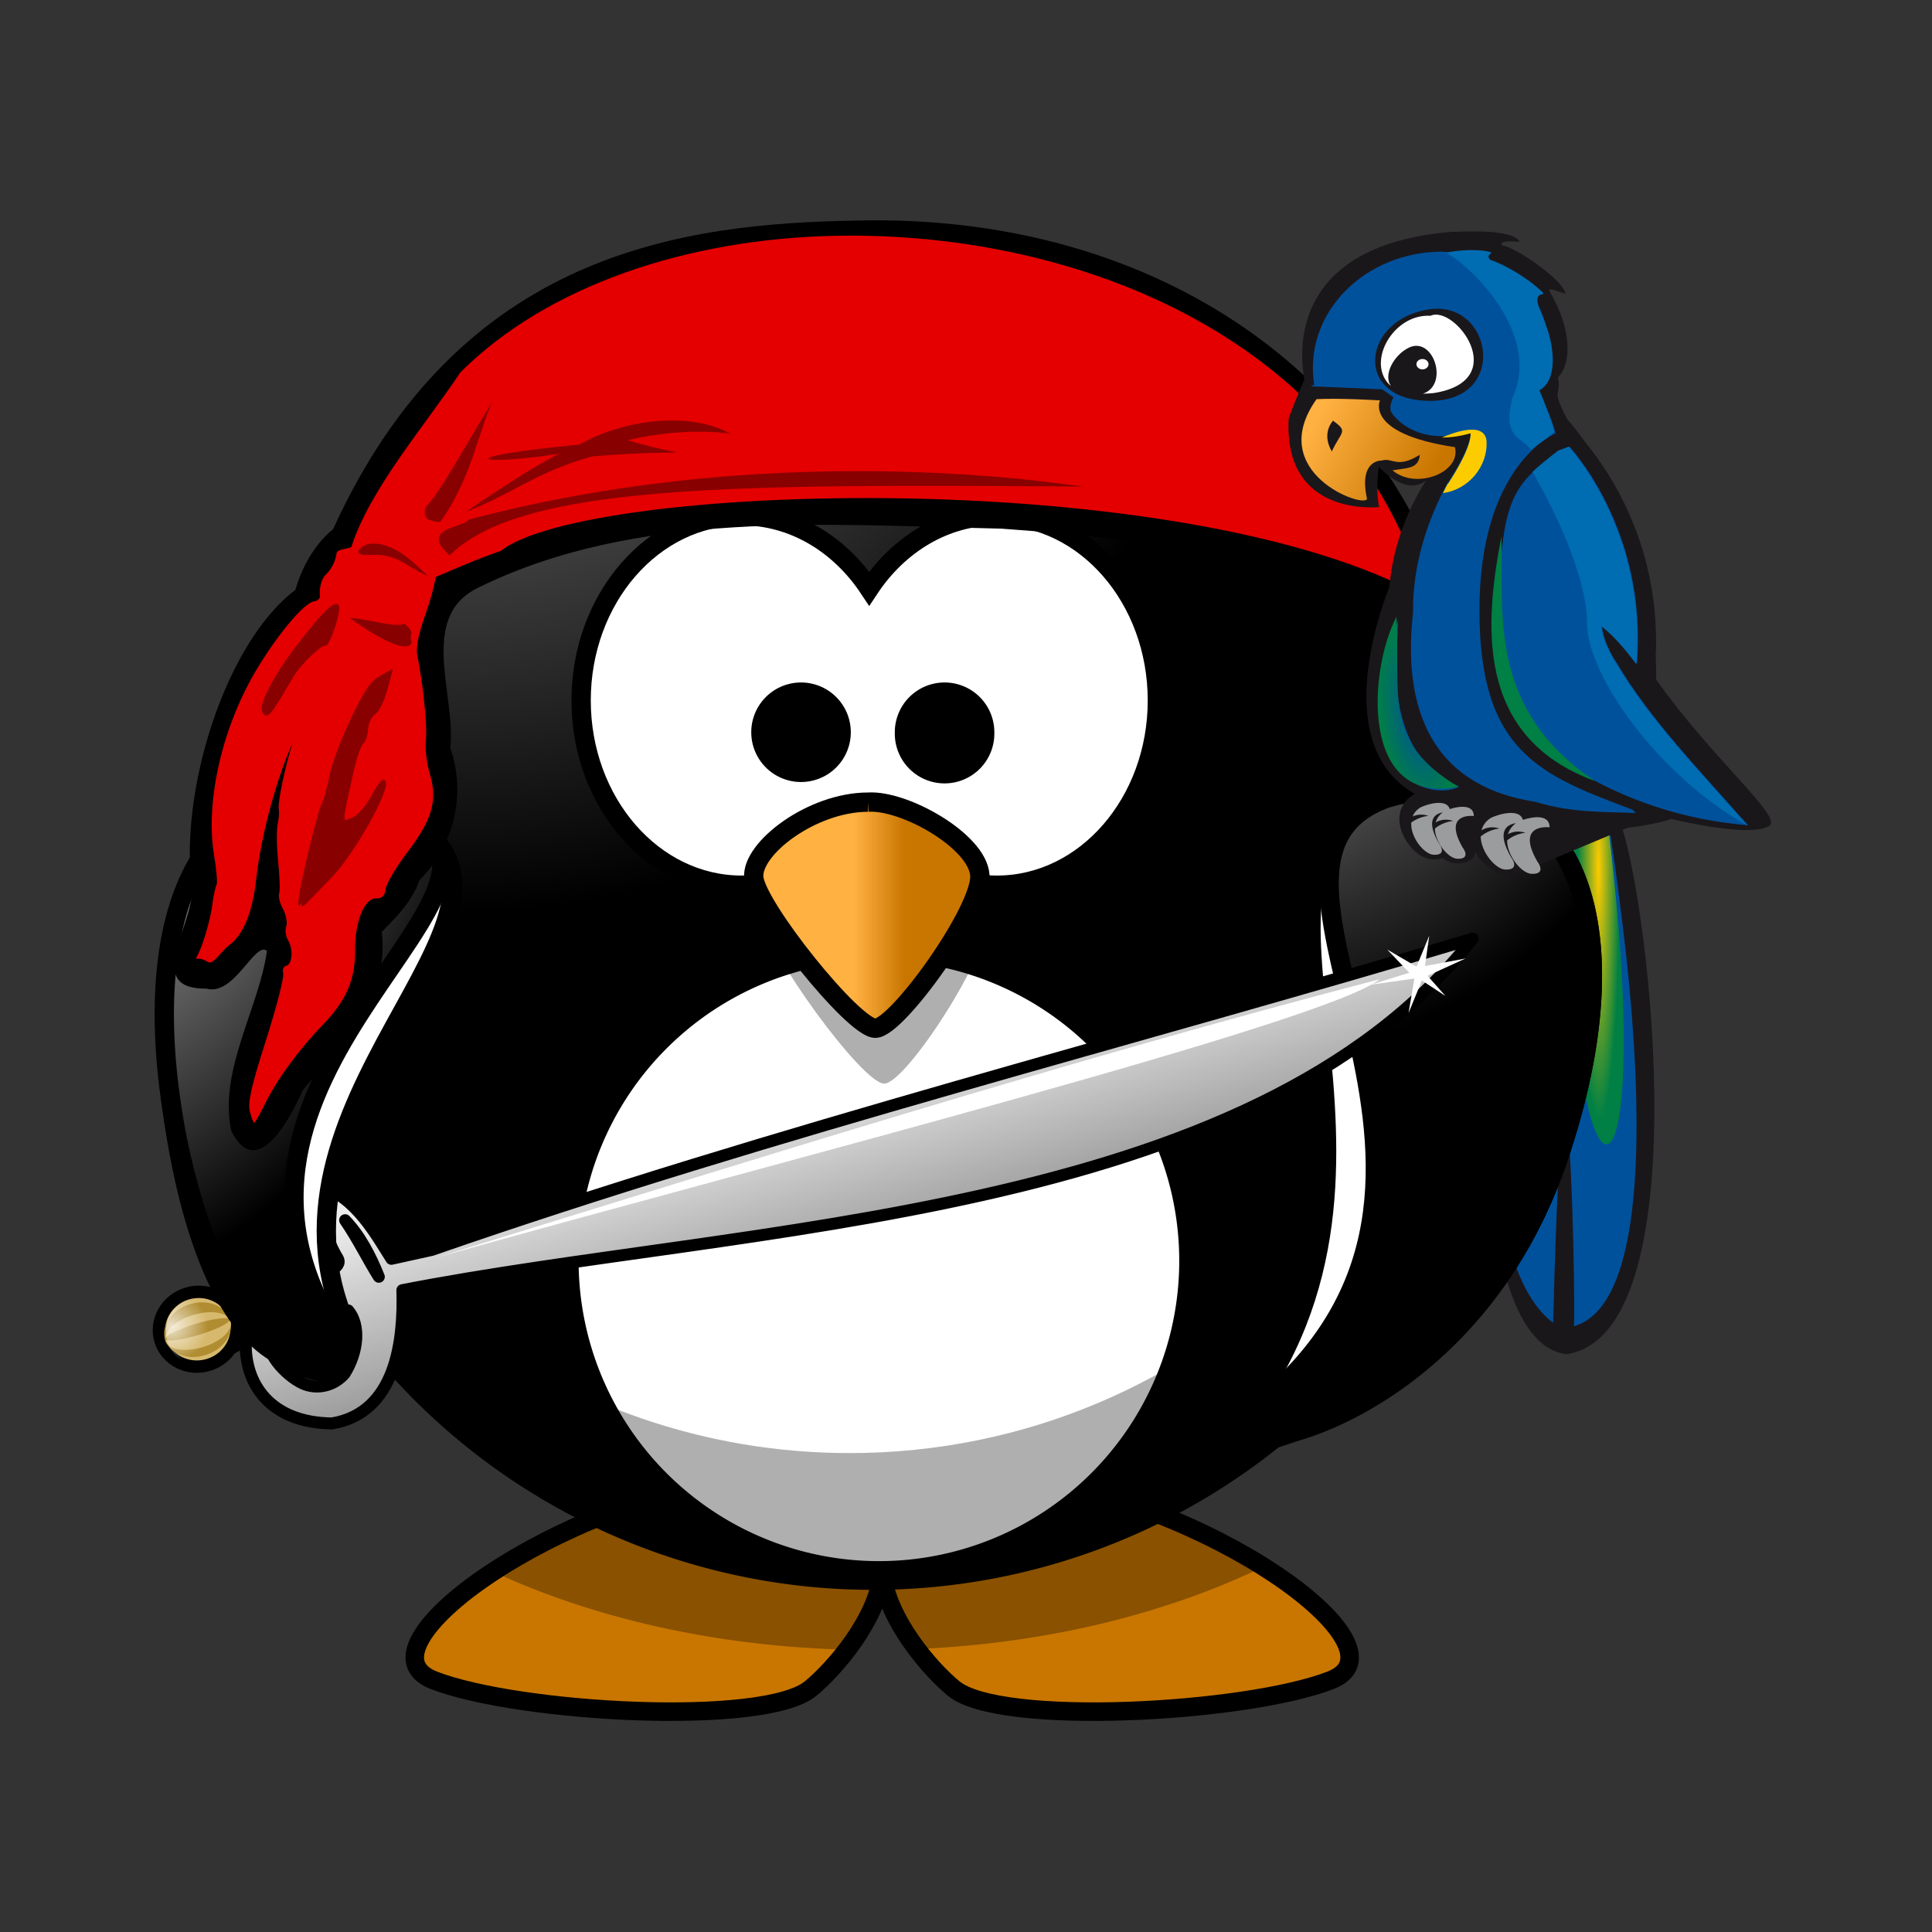<svg:svg xmlns:dc="http://purl.org/dc/elements/1.1/" xmlns:ns1="http://sodipodi.sourceforge.net/DTD/sodipodi-0.dtd" xmlns:ns2="http://www.inkscape.org/namespaces/inkscape" xmlns:ns3="http://www.w3.org/1999/xlink" xmlns:ns5="http://creativecommons.org/ns#" xmlns:rdf="http://www.w3.org/1999/02/22-rdf-syntax-ns#" xmlns:svg="http://www.w3.org/2000/svg" height="163.014" id="svg8986" version="1.1" viewBox="-12.998 -18.593 163.014 163.014" width="163.014" ns1:docname="pirate_penguin.svg" ns2:version="0.48.3.1 r9886">
  <svg:rect x="-12.998" y="-18.593" width="163.014" height="163.014" fill="#333333" stroke="none"/>
  <svg:defs id="defs8988">
    <svg:radialGradient cx="352.01" cy="290.74" gradientTransform="matrix(.928 -.002 .029 11.042 5.856 -2862.5)" gradientUnits="userSpaceOnUse" id="radialGradient14272-7" r="1.92" ns2:collect="always">
      <svg:stop id="stop13428-8" offset="0" style="stop-color:#fdcc00" />
      <svg:stop id="stop13430-56" offset="1" style="stop-color:#008044" />
    </svg:radialGradient>
    <svg:radialGradient cx="349.07" cy="290.81" gradientTransform="matrix(.994 .109 -.896 8.145 250.92 -2059.2)" gradientUnits="userSpaceOnUse" id="radialGradient14274-9" r="1.92" ns2:collect="always">
      <svg:stop id="stop13428-6-2" offset="0" style="stop-color:#fdcc00" />
      <svg:stop id="stop13430-5-2" offset="1" style="stop-color:#008044" />
    </svg:radialGradient>
    <svg:radialGradient cx="414.68" cy="-8.88" gradientTransform="matrix(-0 .28 -.609 0 101.73 -39.26)" gradientUnits="userSpaceOnUse" id="radialGradient14276-6" r="123.55" ns2:collect="always">
      <svg:stop id="stop3205-9-09" offset="0" style="stop-color:#ffb142" />
      <svg:stop id="stop4092-0-50" offset=".887" style="stop-color:#ffb141" />
      <svg:stop id="stop3207-9-35" offset="1" style="stop-color:#c87600" />
    </svg:radialGradient>
    <svg:radialGradient cx="610.46" cy="483.45" gradientTransform="matrix(0 -.482 .432 -0 -151.97 551.35)" gradientUnits="userSpaceOnUse" id="radialGradient14278-7" r="167.56" ns2:collect="always">
      <svg:stop id="stop3175-8-9-6" offset="0" style="stop-color:#a5a5a5" />
      <svg:stop id="stop3177-5-98-11" offset="1" style="stop-color:#000000" />
    </svg:radialGradient>
    <svg:linearGradient gradientTransform="matrix(.326 0 0 .326 -22.132 165.49)" gradientUnits="userSpaceOnUse" id="linearGradient14280-0" x1="346.24" x2="359.47" y1="537.41" y2="537.41" ns2:collect="always">
      <svg:stop id="stop4100-0-96" offset="0" style="stop-color:#ffb142" />
      <svg:stop id="stop4104-3-49" offset="1" style="stop-color:#c87600" />
    </svg:linearGradient>
    <svg:radialGradient cx="371.45" cy="647.69" gradientTransform="matrix(0 -.744 -.66 0 552.03 582.13)" gradientUnits="userSpaceOnUse" id="radialGradient14282-3" r="59.255" ns2:collect="always" ns3:href="#linearGradient3173-6-5-12" />
    <svg:linearGradient id="linearGradient3173-6-5-12">
      <svg:stop id="stop3175-28-7-1" offset="0" style="stop-color:#a5a5a5" />
      <svg:stop id="stop3177-7-3-51" offset="1" style="stop-color:#000000" />
    </svg:linearGradient>
    <svg:linearGradient gradientTransform="matrix(.629 0 0 .812 149.81 82.72)" gradientUnits="userSpaceOnUse" id="linearGradient14284-7" x1="521.34" x2="521.52" y1="441.65" y2="416.29" ns2:collect="always">
      <svg:stop id="stop14015-3" offset="0" style="stop-color:#909090" />
      <svg:stop id="stop14017-3" offset="1" style="stop-color:#ededed" />
    </svg:linearGradient>
    <svg:radialGradient cx="-406.03" cy="34.019" gradientTransform="matrix(1 0 0 1.048 0 -3.23)" gradientUnits="userSpaceOnUse" id="radialGradient14286-2" r="39.158" ns2:collect="always">
      <svg:stop id="stop14100-6" offset="0" style="stop-color:#ffffff;stop-opacity:.744" />
      <svg:stop id="stop14102-2" offset="1" style="stop-color:#ffffff;stop-opacity:0" />
    </svg:radialGradient>
    <svg:radialGradient cx="313.14" cy="589.24" gradientTransform="matrix(-.484 -.109 .166 -.737 83.844 797.5)" gradientUnits="userSpaceOnUse" id="radialGradient14288-8" r="59.255" ns2:collect="always" ns3:href="#linearGradient3173-6-5-12" />
    <svg:linearGradient gradientUnits="userSpaceOnUse" id="linearGradient14290-3" x1="341.11" x2="332.66" y1="247.81" y2="243.79" ns2:collect="always">
      <svg:stop id="stop13361-5" offset="0" style="stop-color:#c87600" />
      <svg:stop id="stop13363-9" offset="1" style="stop-color:#ffb142" />
    </svg:linearGradient>
    <svg:radialGradient cx="340.93" cy="269.25" gradientTransform="matrix(.941 -.161 .403 2.352 -103.75 -244.04)" gradientUnits="userSpaceOnUse" id="radialGradient14292-8" r="3.3" ns2:collect="always">
      <svg:stop id="stop13418-6" offset="0" style="stop-color:#00519c" />
      <svg:stop id="stop13420-1" offset="1" style="stop-color:#008044" />
    </svg:radialGradient>
  </svg:defs>
  <ns1:namedview bordercolor="#666666" borderopacity="1.0" fit-margin-bottom="0" fit-margin-left="0" fit-margin-right="0" fit-margin-top="0" id="base" pagecolor="#ffffff" showgrid="false" ns2:current-layer="layer1" ns2:cx="99.396886" ns2:cy="88.869126" ns2:document-units="px" ns2:pageopacity="0.0" ns2:pageshadow="2" ns2:window-height="962" ns2:window-maximized="1" ns2:window-width="1280" ns2:window-x="0" ns2:window-y="0" ns2:zoom="11.2" />
  <svg:g id="layer1" transform="translate(-191.21 -318.67)" ns2:groupmode="layer" ns2:label="Ebene 1">
    <svg:g id="g14212" transform="translate(-26.794 26.943)">
      <svg:g id="g13643" transform="translate(-1.071 -.714)">
        <svg:path d="m333.16 347.37c-2.633 14.722-2.829 39.794 5.095 40.743 11.135-1.673 7.085-37.361 4.607-44.672-1.461 0.664-6.241 3.266-9.702 3.929z" id="path12313" style="fill:#1a171b" ns1:nodetypes="cccc" ns2:connector-curvature="0" />
        <svg:path d="m334.31 348.78 0.007-0.665c0.594 0.114 2.753 0.522 2.559-0.564 0 0-1.789-3.943 1.201-3.624 0.002-0.006 0.005-0.013 0.006-0.02 0.529 0.13 1.654 0.297 3.861 0.258 0.228 1.491 0.556 3.823 0.777 5.643 1.481 11.044 3.547 33.831-3.835 35.939 0.093-3.505-0.234-17.11-0.779-18.638-0.569 2.555-0.896 14.811-0.98 18.345-2.203-1.584-7.769-8.424-2.86-35.868l0.043-0.804z" id="path12323" style="fill:#00519c" ns2:connector-curvature="0" />
        <svg:path d="m341.83 344.07c4.313 36.256-3.962 33.967-3.319-0.069 1.436-0.189 1.803 0.045 3.319 0.069z" id="path13313" style="fill:url(#radialGradient14272-7)" ns1:nodetypes="ccc" ns2:connector-curvature="0" />
        <svg:path d="m336.72 344.04c-1.107 2.29-0.199 1.796 0.088 3.766-0.046 0.25-0.234 0.582-1.67 0.416-3.415 37.095 3.795 21.243 3.814-4.342-1.147-0.145-1.37-0.275-2.232 0.159z" id="path13313-9" style="color:#000000;fill:url(#radialGradient14274-9)" ns1:nodetypes="cccccc" ns2:connector-curvature="0" />
      </svg:g>
      <svg:g id="g14196">
        <svg:g id="g45484-1-0" transform="translate(186.33 12.316)">
          <svg:path d="m81.781 385.54c-15.668 1.613-33.638 14.291-26.495 17.056 7.143 2.765 27.873 3.918 31.79 0.692 2.013-1.658 5.614-5.809 6.038-9.704 0.425 3.895 4.016 8.047 6.028 9.704 3.917 3.226 24.658 2.072 31.8-0.692 7.143-2.765-10.827-15.443-26.495-17.056-8.068 0.778-10.97 3.488-11.333 6.598-0.364-3.11-3.265-5.821-11.333-6.598z" id="path3806-0-1-16" style="fill-rule:evenodd;color:#000000;stroke:#000000;stroke-width:1.564;fill:url(#radialGradient14276-6)" ns2:connector-curvature="0" />
          <svg:path d="m81.784 385.55c-7.69 0.792-15.927 4.249-21.485 7.891 8.417 3.893 18.709 6.292 29.865 6.568 1.43-1.881 2.71-4.187 2.953-6.415 0.241 2.207 1.491 4.493 2.902 6.364 10.973-0.465 21.052-2.98 29.254-6.944-5.538-3.484-13.432-6.703-20.823-7.464-8.068 0.778-10.97 3.488-11.333 6.598-0.364-3.11-3.265-5.821-11.333-6.598z" id="path3194-5-0-00" style="fill-rule:evenodd;fill:#000000;fill-opacity:.314" ns2:connector-curvature="0" />
        </svg:g>
        <svg:g id="g14184">
          <svg:g id="g45507-1-02" transform="translate(186.33 12.316)">
            <svg:path d="m146.28 340.23a53.948 53.948 0 0 1 -107.9 0 53.948 53.948 0 1 1 107.9 0z" id="path2385-16-4-88" style="color:#000000;stroke:#000000;stroke-linecap:round;stroke-width:1.564;fill:url(#radialGradient14278-7)" ns2:connector-curvature="0" />
            <svg:path d="m118.99 367.2a26.153 26.153 0 1 1 -52.307 0 26.153 26.153 0 1 1 52.307 0z" id="path3167-8-2-80" style="stroke:#000000;stroke-linecap:round;stroke-width:1.629;fill:#ffffff" ns2:connector-curvature="0" />
            <svg:path d="m144.15 325.23c0.11 1.403 0.173 2.816 0.173 4.246 0 29.779-24.178 53.947-53.957 53.947-24.575 0-45.316-16.459-51.819-38.948 2.17 27.795 25.426 49.701 53.774 49.701 29.779 0 53.957-24.168 53.957-53.947 0-5.204-0.751-10.237-2.128-14.999z" id="path2411-0-7-7" style="fill:#000000;fill-opacity:.314" ns2:connector-curvature="0" />
          </svg:g>
          <svg:g id="g45496-5-6" transform="translate(186.33 12.316)">
            <svg:path d="m81.252 304.33c-7.473 0-13.543 6.984-13.543 15.589 0 8.605 6.07 15.589 13.543 15.589 4.392 0 8.289-2.415 10.763-6.15 2.474 3.738 6.38 6.15 10.773 6.15 7.473 0 13.543-6.984 13.543-15.589 0-8.605-6.07-15.589-13.543-15.589-4.393 0-8.299 2.413-10.773 6.15-2.474-3.735-6.372-6.15-10.763-6.15z" id="path2387-0-6-12" style="stroke:#000000;stroke-linecap:round;stroke-width:1.629;fill:#ffffff" ns2:connector-curvature="0" />
            <svg:path d="m92.662 331.22c-4.718 0-9.846 4.297-9.641 7.01 0.205 2.714 8.41 14.02 10.256 14.02 1.846 0 9.025-11.081 8.82-14.247-0.205-3.166-6.359-7.01-9.436-6.784z" id="path3393-6-2-3" style="fill-rule:evenodd;fill:#000000;fill-opacity:.314" ns2:connector-curvature="0" />
            <svg:path d="m91.917 328.5c-4.718 0-9.846 3.897-9.641 6.359 0.205 2.462 8.41 12.718 10.256 12.718 1.846 0 9.025-10.051 8.82-12.923-0.205-2.872-6.359-6.359-9.436-6.154z" id="path2391-7-0-8" style="fill-rule:evenodd;stroke:#000000;stroke-width:1.629;fill:url(#linearGradient14280-0)" ns2:connector-curvature="0" />
            <svg:path d="m89.648 322.66a3.385 3.385 0 0 1 -6.769 0 3.385 3.385 0 1 1 6.769 0z" id="path3163-3-7-7" style="stroke:#000000;stroke-linecap:round;stroke-width:1.629;fill:#000000" ns2:connector-curvature="0" />
            <svg:path d="m101.76 322.66a3.385 3.385 0 1 1 -6.769 0 3.385 3.385 0 1 1 6.769 0z" id="path3165-6-9-09" style="stroke:#000000;stroke-linecap:round;stroke-width:1.629;fill:#000000" ns2:connector-curvature="0" />
          </svg:g>
        </svg:g>
      </svg:g>
      <svg:g id="g45488-4-86" transform="translate(186.33 12.316)">
        <svg:path d="m135.69 328.16c-15.677 5.637 4.615 30.676-12.323 52.523-3.131 4.038 18.856 0.681 26.629-21.696 7.559-21.762 0.369-35.041-14.306-30.827z" id="path3800-9-7-86" style="fill-rule:evenodd;stroke:#000000;stroke-width:1.629;fill:#ffffff" ns2:connector-curvature="0" />
        <svg:path d="m135.69 328.16c-15.677 5.637 13.877 33.276-12.323 52.523-7.373 5.416 18.856 0.681 26.629-21.696 7.559-21.762 0.369-35.041-14.306-30.827z" id="path3802-9-1-20" style="fill-rule:evenodd;stroke:#000000;stroke-width:1.629;fill:url(#radialGradient14282-3)" ns2:connector-curvature="0" />
      </svg:g>
      <svg:g id="g14111" transform="matrix(-.844 .256 .256 .844 557.15 -109.89)">
        <svg:path d="m511.72 417.28c-2.895 1.712-3.796 6.137-4.463 8.526-1.364 0.104-2.615 0.209-3.932 0.305-34.96-1.393-70.725 0.315-103.94 0.409 28.07 19.632 74.571 5.848 107.74 2.459 1.257 4.655 3.973 11.039 10.133 10.249 5.713-1.801 6.925-6.134 5.616-9.919 0.106-0.035 0.575 0.037 1.042 0.152 1.048 0.259 1.368 0.182 1.848-0.431 0.302-0.386 0.389-0.673 0.393-1.446 0.004-0.824-0.092-1.06-0.668-1.599-0.37-0.346-0.806-0.597-0.963-0.558-0.158 0.039-0.651-0.009-1.101-0.102-3.91-0.886-11.697 1.001-11.266-1.041 0.715-2.796 0.251-5.372-0.432-7.002zm-1.298 3.705c-0.672 2.128-1.01 4.293-1.514 6.115 0.184-2.138 0.595-4.332 1.514-6.115zm10.066 8.247c1.133 1.466-0.341 4.338-1.632 5.506-1.121 1.003-2.81 1.115-4.129 0.279-1.888-1.656-2.801-4.029-2.084-5.684 2.841-0.036 5.441-0.203 7.845-0.101z" id="path25875" style="stroke-linejoin:round;stroke:#000000;stroke-linecap:round;stroke-width:1.144;fill:url(#linearGradient14284-7)" ns1:nodetypes="cccccccccccccccccccccccc" ns2:connector-curvature="0" />
        <svg:path d="m-364.85 67.827c0 22.656-17.531 41.022-39.158 41.022-21.626 0-39.158-18.366-39.158-41.022s17.531-41.022 39.158-41.022c21.626 0 39.158 18.366 39.158 41.022z" id="path4825" style="stroke-linejoin:round;stroke:#000000;stroke-linecap:round;stroke-width:13.021;fill:#d7b96e" transform="matrix(0 .091 -.091 0 533.11 463.64)" ns1:cx="-404.00742" ns1:cy="67.827171" ns1:rx="39.157642" ns1:ry="41.022293" ns1:type="arc" />
        <svg:path d="m-364.85 67.827c0 21.899-17.531 39.652-39.158 39.652-21.626 0-39.158-17.753-39.158-39.652s17.531-39.652 39.158-39.652c21.626 0 39.158 17.753 39.158 39.652z" id="path4833" style="fill:#b18d31" transform="matrix(0 .065 -.082 0 532.53 453.17)" ns1:cx="-404.00742" ns1:cy="67.827171" ns1:rx="39.157642" ns1:ry="39.652107" ns1:type="arc" />
        <svg:path d="m-364.85 67.827c0 21.901-17.531 39.655-39.158 39.655-21.626 0-39.158-17.754-39.158-39.655s17.531-39.655 39.158-39.655c21.626 0 39.158 17.754 39.158 39.655z" id="path4831" style="fill:#d7b96e" transform="matrix(0 .041 -.082 0 532.53 443.61)" ns1:cx="-404.00742" ns1:cy="67.827171" ns1:rx="39.157642" ns1:ry="39.654957" ns1:type="arc" />
        <svg:path d="m-364.85 67.827c0 21.716-17.531 39.319-39.158 39.319-21.626 0-39.158-17.604-39.158-39.319 0-21.716 17.531-39.319 39.158-39.319 21.626 0 39.158 17.604 39.158 39.319z" id="path4829" style="fill:#b18d31" transform="matrix(0 .014 -.082 0 532.54 432.53)" ns1:cx="-404.00742" ns1:cy="67.827171" ns1:rx="39.157642" ns1:ry="39.319489" ns1:type="arc" />
        <svg:path d="m-364.85 67.827c0 22.656-17.531 41.022-39.158 41.022-21.626 0-39.158-18.366-39.158-41.022s17.531-41.022 39.158-41.022c21.626 0 39.158 18.366 39.158 41.022z" id="path4825-6" style="fill:url(#radialGradient14286-2)" transform="matrix(.034 .079 -.079 .034 545.66 456.85)" ns1:cx="-404.00742" ns1:cy="67.827171" ns1:rx="39.157642" ns1:ry="41.022293" ns1:type="arc" />
        <svg:path d="m410.03 427.9-4.205 0.652 1.494 3.004-2.129-2.62-1.726 2.074 1.075-2.343-3.962-0.529 3.926-0.439-1.228-2.655 2.023 2.481 2.206-2.385-1.379 2.74z" id="path14106" style="color:#000000;fill:#ffffff" ns1:nodetypes="ccccccccccccc" ns2:connector-curvature="0" ns2:transform-center-x="0.03696911" ns2:transform-center-y="0.19702439" />
        <svg:path d="m409 427.65c6.085 2.447 59.336 0.036 94.107-0.714-31.498-0.149-63.066-0.507-94.107 0.714z" id="path14109" style="fill:#ffffff" ns1:nodetypes="ccc" ns2:connector-curvature="0" />
      </svg:g>
      <svg:g id="g45492-7-95" transform="matrix(.989 .148 -.148 .989 236.33 9.852)" ns2:transform-center-x="-3.0193048" ns2:transform-center-y="21.753072">
        <svg:path d="m51.639 328.16c15.357 4.816-8.874 24.281 1.294 42.298 2.473 4.381-7.827 10.906-15.6-11.471-7.559-21.762-0.369-35.041 14.306-30.827z" id="path3169-39-3-1" style="fill-rule:evenodd;stroke:#000000;stroke-width:1.629;fill:#ffffff" ns1:nodetypes="cssc" ns2:connector-curvature="0" />
        <svg:path d="m51.639 328.16c14.504 3.575-15.747 23.621 0.623 43.361 6.062 4.474-6.727 10.003-15.358-13.937-7.556-21.763 0.061-33.639 14.735-29.425z" id="path3793-56-2-4" style="fill-rule:evenodd;stroke:#000000;stroke-width:1.629;fill:url(#radialGradient14288-8)" ns1:nodetypes="cccc" ns2:connector-curvature="0" />
      </svg:g>
      <svg:g id="g13587">
        <svg:path d="m277.53 291.74c-14.841 0.228-33.731 2.567-44.416 26.039-2.048 1.673-2.899 4.128-3.19 5.132-5.934 4.485-9.855 17.057-8.707 25.36-0.067 3.257-4.05 8.336 1.219 8.281 2.337 0.654 4.094-4.049 5.094-3.188-0.65 4.787-4.121 10.149-3 15.219 2.157 4.281 4.987-1.114 6.031-3.469 3.197-3.83 7.338-7.755 6.656-13.344 1.184-1.215 2.535-2.518 3.188-4.375 2.926-2.949 3.95-7.236 2.594-11.156 0.504-4.423-2.739-11.01 2.312-13.5 13.493-6.642 29.425-5.322 44.184-5 13.488 0.971 27.427 2.737 39.129 10.125-6.619-24.781-27.881-36.633-51.094-36.125z" id="path12441-4" style="fill:#000000" ns1:nodetypes="ccccccccccccccc" ns2:connector-curvature="0" />
        <svg:path d="m275.5 293.03c-12.452 0.245-24.305 4.182-31.656 11.531-2.93 4.419-7.638 9.832-9.188 14.719-0.253 0.192-1.216 0.143-1.258 0.559-0.04 0.401-0.285 1.181-0.872 1.75-0.588 0.569-0.558 1.605-0.526 1.816 0.032 0.212-0.182 0.425-0.5 0.469-0.799 0.109-2.938 2.616-4.75 5.594-2.948 4.845-4.442 11.196-3.688 15.781 0.208 1.264 0.31 2.407 0.219 2.531-0.092 0.124-0.266 0.924-0.375 1.781-0.109 0.857-0.501 2.358-0.875 3.344-0.727 1.917-0.712 0.622 0.531 1.406 0.423 0.267 1.143-0.958 1.719-1.375 1.261-0.914 2.021-2.765 2.344-5.656 0.424-3.79 1.764-8.586 3.062-11.438-0.635 1.995-1.276 5.047-1.156 5.625 0.046 0.222 0.004 0.752-0.094 1.188-0.098 0.436-0.097 1.837 0.031 3.094s0.18 2.496 0.094 2.75c-0.086 0.254 0.045 0.832 0.312 1.312 0.267 0.48 0.394 1.168 0.281 1.5-0.113 0.332-0.037 0.842 0.156 1.156 0.455 0.741 0.363 2.037-0.156 2.156-0.233 0.054-0.345 0.331-0.25 0.625 0.091 0.281-0.544 2.801-1.438 5.594-1.247 3.897-1.578 5.308-1.375 6.094 0.145 0.563 0.309 0.976 0.375 0.938 0.066-0.038 0.471-0.732 0.875-1.562 1.003-2.065 2.849-4.591 4.938-6.75 1.964-2.03 2.717-3.815 2.688-6.312-0.028-2.319 0.787-4.332 1.75-4.312 0.518 0.01 0.775-0.223 0.812-0.75 0.03-0.419 0.842-1.82 1.812-3.094 2.127-2.79 2.601-4.418 1.938-6.625-0.274-0.912-0.425-2.216-0.344-2.875 0.139-1.12-0.232-4.767-0.719-7.156-0.142-0.698 0.124-1.919 0.75-3.656 0.344-0.955 0.615-1.985 0.812-2.969 1.712-0.729 3.564-1.544 5.469-2.188 7.217-5.761 57.854-7.391 78.035 3.964-6.22-21.61-29.04-30.97-49.79-30.56z" id="path12441-6" style="fill:#e40000" ns1:nodetypes="sccccccsscccccscccsccscccscccscccssccscccs" ns2:connector-curvature="0" />
        <svg:path d="m230.45 349.27c-1.071 2.061 1.289-7.488 1.634-8.165 0.231-0.455 0.546-1.56 0.7-2.456 0.153-0.896 0.955-3.05 1.782-4.787 1.199-2.519 1.714-3.273 2.546-3.726l1.044-0.568-0.449 1.706c-0.26 0.988-0.69 1.874-1.022 2.104-0.345 0.239-0.592 0.764-0.621 1.317-0.026 0.505-0.208 1.031-0.404 1.169-0.196 0.138-0.58 1.271-0.852 2.519-0.97 4.444-0.961 4.084-0.098 3.74 0.424-0.169 1.121-0.939 1.548-1.712 0.804-1.452 1.114-1.763 1.299-1.3 0.317 0.795-2.705 6.14-4.544 8.035-0.835 0.861-1.767 1.82-2.072 2.132-0.431 0.441-0.54 0.439-0.491-0.009z" id="path12439-3" style="opacity:.4;fill:#000000" ns2:connector-curvature="0" />
        <svg:path d="m227.1 333.12c-0.239-0.6 1.063-3.082 2.819-5.372 2.337-3.047 3.247-3.94 3.648-3.583 0.333 0.296-0.748 3.62-1.124 3.458-0.285-0.123-2.051 1.572-2.611 2.505-0.264 0.441-0.847 1.415-1.294 2.165-0.78 1.308-1.159 1.526-1.438 0.826z" id="path12435-64" style="opacity:.4;color:#000000;fill:#000000" ns2:connector-curvature="0" />
        <svg:path d="m234.5 325.26c1.67 0.111 3.814 0.862 4.624 0.503 1.118 0.918 0.245 0.856 0.63 1.517-0.117 0.813-1.797 0.491-5.255-2.02z" id="path12443-38" style="opacity:.4;color:#000000;fill:#000000" ns1:nodetypes="cccc" ns2:connector-curvature="0" />
        <svg:path d="m241.16 321.74c-1.647-0.569-2.49-1.926-4.866-1.786-1.88 0.101-0.818-0.771-0.134-0.938 2.325-0.24 4.204 2.138 5 2.723z" id="path13247" style="opacity:.4;color:#000000;fill:#000000" ns1:nodetypes="cccc" ns2:connector-curvature="0" />
        <svg:path d="m242.94 320c6.147-6.085 24.32-6.015 53.538-5.808 0.576 0.221-24.464-4.508-51.897 2.778-0.575 0.723-4.237 0.723-1.641 3.03z" id="path13495" style="fill:#890000" ns1:nodetypes="cccc" ns2:connector-curvature="0" />
        <svg:path d="m246.54 307.07c-1.455 2.215-4.406 7.719-5.647 8.865-0.065 0.554-0.294 1.155 1.25 1.25 2.64-3.645 3.26-7.759 4.397-10.115z" id="path13497" style="color:#000000;fill:#890000" ns1:nodetypes="cccc" ns2:connector-curvature="0" />
        <svg:path d="m253.87 310.65c-11.043 1.052-8.841 1.859-1.618 0.764-1.058 0.374-5.274 3.057-7.899 4.888 3.76-1.423 5.894-3.353 10.634-4.662 9.157-0.751 8.558 0.334 2.965-1.366 5.388-1.237 8.817-0.478 8.653-0.566-3.67-1.967-9.19-1.065-12.734 0.942z" id="path13516" style="color:#000000;fill:#890000" ns1:nodetypes="cccccsc" ns2:connector-curvature="0" />
      </svg:g>
      <svg:g id="g13649" transform="translate(-1.071 -.714)">
        <svg:path d="m343.38 343.7c0.816-0.099 2.578-0.348 3.693-0.749 2.834 0.643 7.011 1.392 8.28 0.581 1.182-0.733-4.652-5.487-9.533-12.334l0-0c0.002-0.639-0.014-1.261-0.041-1.874 0.43-9.048-3.607-15.329-5.965-18.19-0.593-0.838-1.117-1.481-1.507-1.929-0.369-0.696-0.646-1.28-0.789-1.812-0.105-0.395 0.234-0.924 0.004-1.686 0.336-0.347 0.564-0.801 0.693-1.329 0.129-0.528 0.157-1.131 0.092-1.776-0.065-0.645-0.224-1.333-0.469-2.03-0.245-0.697-0.578-1.404-0.99-2.089-0.412-0.685 1.815 0.557 1.249-0.05-0.314-1.029-4.044-3.689-5.244-3.873-0.144-0.074-0.401-0.46 1.456-0.311-0.611-1.139-4.885-0.846-5.832-0.834-15.324 1.31-12.231 12.569-12.347 12.503 0 0-0.494 0.983-1.318 3.231-0.428 7.868 6.543 7.563 7.631 7.488 0 0-0.325-1.319-0.032-3.366-0.711-0.955 1.909 2.718 3.998 1.135 0 0-2.683 3.78-3.095 8.949-1.059 2.696-4.77 13.52 2.14 17.484-0.01 0.004-0.023 0.009-0.033 0.014l-0.026 0.013-0.063 0.037c-1.075 0.673-1.44 1.791-0.998 3.066 0.387 1.115 1.428 2.331 2.592 2.386 0.358 0.018 0.638-0.028 0.856-0.105 0.358 0.255 0.755 0.422 1.168 0.442 0.945 0.046 1.348-0.35 1.504-0.591 0-0 0.062-0.213 0.11-0.376 0 0 0.098 0.226 0.35 0.542 0.08 0.108 0.163 0.214 0.252 0.315 0.002-0.006 0.006-0.012 0.008-0.017 0.432 0.446 1.127 0.973 2.2 1.322z" id="path13641" style="fill:#1a171b" ns1:nodetypes="ccccccccccccccccccccccccccccccccccccccc" ns2:connector-curvature="0" />
        <svg:g id="g13367" transform="matrix(1.2 0 0 1.024 -81.587 58.603)">
          <svg:path d="m332.29 243.09c1.723-0.102 4.46 0.102 4.46 0.102s-1.115 2.737 5.271 3.851c0.453 2.087-2.73 3.553-4.387 1.915 1.053-0.216 1.831-0.114 1.921-1.287-1.632 1.19-1.905 0.194-2.696 0.48 0 0-1.629-0.094-1.02 3.149-0.158 0.835-7.227-2.145-3.548-8.21zm1.073 4.308c0.676-1.69 1.183-1.605 0.086-2.534 0-0-0.846 1.013-0.086 2.534z" id="path12315" style="fill:url(#linearGradient14290-3)" ns1:nodetypes="ccccccccccc" ns2:connector-curvature="0" />
          <svg:path d="m338.81 238.83c1.72-0.915 2.809 3.092 0.96 3.809 0.235-0.004 0.481-0.017 0.751-0.049 5.548-1.014 1.506-7.311-0.217-6.37-2.482-0.166-4.308 3.377-3.119 5.357 0.033 0.057 0.072 0.11 0.108 0.165 0.071 0.093 0.147 0.185 0.239 0.266-0.588-0.892 0.2-2.588 1.279-3.179z" id="path12317" style="fill:#ffffff" ns1:nodetypes="cccccccc" ns2:connector-curvature="0" />
          <svg:circle cx="150.88" cy="63.558" d="m 153.543,63.558 c 0,1.472 -1.193,2.665 -2.665,2.665 -1.472,0 -2.665,-1.193 -2.665,-2.665 0,-1.472 1.193,-2.665 2.665,-2.665 1.472,0 2.665,1.193 2.665,2.665 z" id="circle12319" r="2.665" style="fill:#ffffff" transform="matrix(-.16 0 0 .16 363.88 230.04)" ns1:cx="150.87801" ns1:cy="63.557999" ns1:rx="2.665" ns1:ry="2.665" />
          <svg:path d="m340.28 235.68c4.384-0.674 5.525 7.551 0 7.551-5.526-0-4.788-6.814 0-7.551z" id="path12321" style="fill:none" ns2:connector-curvature="0" />
          <svg:path d="m362.63 278.2c-4.542-0.435-8.166-2.046-10.756-3.657-1.586-0.718-3.264-1.832-4.559-3.674-0.058-0.064-0.091-0.102-0.091-0.102l0.01-0.01c-1.311-1.919-2.207-4.61-2.172-8.437 0.101-11.15 0.913-11.961 4.257-15.002l0.749-0.326s5.533 6.891 4.75 17.907c-0.835-1.305-1.626-2.374-2.457-3.118 0.134 1.554 1.032 3.026 1.032 3.026 2.345 4.677 5.971 9.036 9.239 13.393zm-24.636-15.586c-0.321 3.463-0.304 10.219 4.294 12.386 0.008 0.006 0.015 0.011 0.023 0.017-1.514 1.053-8.164 0.131-4.279-13.761-0 0-0.036 0.519-0.037 1.358zm3.132-31.675-0-0.001c9.103 0.501 7.959 11.397 6.668 10.887 0.707 2.257 0.983 2.683 1.302 4.082 0 0-5.352 2.526-5.352 14.588 0 11.657 4.26 13.564 10.768 16.422 0.078 0.096 0.152 0.187 0.224 0.273-1.997-0.104-4.574 0.005-7.046-0.921-8.081-1.446-9.255-8.952-8.613-15.581-0.033-3.104 0.6-6.604 2.297-10.42-0.001-0.005-0.002-0.01-0.002-0.015 0.016-0.029 0.029-0.054 0.046-0.083 0.033-0.073 0.063-0.145 0.097-0.217 0.008 0 0.021-0.012 0.033-0.017 1.568-2.83 1.598-3.907 1.574-4.15-3.626 1.212-5.233-1.04-5.526-1.527-0.303-0.507 0.103-1.318 0.103-1.318s-0.009-0.008-0.02-0.018c-0.452-0.394-0.69-0.576-0.781-0.642-1.487-0.087-4.37-0.222-5.016-0.25-0.001-0.002 0.241-0.135 0.241-0.137-0.776-5.931 3.573-10.954 9.006-10.957zm-0.846 12.291c5.525 0 4.384-8.225 0-7.551-4.788 0.737-5.526 7.551 0 7.551z" id="path12327" style="fill:#00519c" ns1:nodetypes="ccccccccccccccccccscccscccccccccccccccccssss" ns2:connector-curvature="0" />
          <svg:path d="m344.25 246.65c-0.05-1.848-2.44-0.758-3.144-0.397 0.588 0.002 1.257-0.099 2.014-0.352 0.024 0.243-0.006 1.32-1.574 4.15-0.011 0.004-0.025 0.017-0.033 0.017-0.033 0.072-0.063 0.144-0.097 0.217-0.017 0.029-0.029 0.054-0.046 0.083 0 0.005 0.001 0.01 0.002 0.015-0.067 0.15-0.129 0.298-0.192 0.447 1.86-0.303 3.121-2.24 3.068-4.179z" id="path12329" style="fill:#fdcc00" ns2:connector-curvature="0" />
          <svg:path d="m343.35 277.44s-2.239-0.338-0.781 2.606c0.13 0.182 0.521 0.964-0.391 0.912-0.625-0.037-1.546-1.314-1.566-2.485 0.092-0.087 0.187-0.172 0.296-0.246 0.292-0.198 0.603-0.319 0.903-0.372 0.031-0.003 0.063-0.009 0.094-0.01-0.006-0.002-0.011-0.003-0.017-0.005 0.001 0 0.001-0.001 0.001-0.001-0.002 0-0.003 0-0.004-0.001-0.353-0.144-0.763-0.137-1.121 0.064-0.037 0.021-0.068 0.048-0.101 0.073 0.074-0.313 0.232-0.603 0.504-0.837-0.557 0.116-1.235 0.614-0.259 2.582 0.13 0.183 0.52 0.963-0.391 0.912-0.655-0.037-1.639-1.443-1.567-2.658 0.068-0.058 0.141-0.114 0.218-0.166 0.291-0.198 0.603-0.319 0.903-0.371 0.031-0.003 0.063-0.009 0.094-0.01-0.006-0.002-0.011-0.003-0.017-0.005 0.001 0 0.001-0 0.001-0-0.003 0-0.003 0-0.006-0.001-0.345-0.14-0.746-0.134-1.1 0.055 0.1-0.285 0.278-0.543 0.561-0.75 0.551-0.312 1.848-0.708 2.053 0.142 0.69-0.263 1.691-0.391 1.691 0.572zm4.475 3.767c0.142 0.199 0.567 1.05-0.427 0.994-0.688-0.039-1.706-1.463-1.707-2.751 0.092-0.087 0.187-0.172 0.298-0.248 0.292-0.198 0.603-0.319 0.903-0.371 0.031-0.004 0.063-0.009 0.094-0.01-0.006-0.002-0.011-0.003-0.016-0.004 0 0 0-0 0-0-0.001 0-0.002 0-0.003-0.001-0.353-0.144-0.763-0.137-1.121 0.064-0.036 0.02-0.066 0.046-0.098 0.071 0.083-0.346 0.258-0.666 0.563-0.924-0.614 0.106-1.427 0.621-0.334 2.828 0.141 0.199 0.567 1.05-0.427 0.994-0.682-0.039-1.697-1.441-1.719-2.721 0.1-0.097 0.209-0.19 0.331-0.273 0.292-0.198 0.603-0.319 0.903-0.371 0.031-0.003 0.063-0.009 0.094-0.01-0.005-0.002-0.01-0.003-0.016-0.004 0.001 0 0.001-0.001 0.001-0.001-0.002 0-0.003 0-0.005-0.001-0.352-0.144-0.762-0.137-1.121 0.064-0.049 0.027-0.089 0.064-0.132 0.096 0.088-0.396 0.29-0.761 0.67-1.039 0.604-0.341 2.031-0.777 2.244 0.169 0.753-0.296 1.878-0.456 1.878 0.611-0-0-2.443-0.369-0.852 2.841z" id="path12337" style="fill:#9b9c9e" ns1:nodetypes="ccccccccccccccccccccccccccccccccccccccccccccccccccccccc" ns2:connector-curvature="0" />
          <svg:path d="m349.27 247.34 0.749-0.326s5.533 6.891 4.75 17.907c-0.835-1.305-1.626-2.374-2.457-3.118 0.134 1.554 1.032 3.026 1.032 3.026 2.345 4.677 5.971 9.036 9.239 13.393-0.001 0-0.002 0-0.003-0-6.289-4.116-11.269-12.427-11.269-16.654 0-4.046-2.553-9.912-3.84-12.477 0.498-0.563 1.092-1.107 1.8-1.75zm-7.847-16.312c0.595-0.203 2.361-0.367 3.175-0.019-0.203 0.256-0.316 0.298-0.099 0.593 1.058 0.424 2.608 1.469 3.683 2.675 0.327 0.448-0.933-0.408-0.03 1.952 0.26 0.663 0.454 1.335 0.579 1.98 0.125 0.645 0.182 1.264 0.168 1.821-0.014 0.557-0.099 1.053-0.258 1.452-0.158 0.399-0.39 0.702-0.698 0.874 0.364 0.827 1.07 3.378 1.068 3.38-0.281 0.456-1.354 1.188-1.642 1.526-0.714-1.127-2.008-0.89-1.311-4.287 2.027-4.919-2.524-10.534-4.637-11.944z" id="path12339" style="fill:#006cb2" ns1:nodetypes="cccccccscccccccccccccccc" ns2:connector-curvature="0" />
        </svg:g>
        <svg:path d="m332.76 319.1c0.136 6.748-1.073 14.615 7.883 20.643-10.249-3.751-9.248-13.483-7.883-20.643z" id="path13396" style="fill:#008044" ns1:nodetypes="ccc" ns2:connector-curvature="0" />
        <svg:path d="m323.9 325.89c0.395 6.551-1.239 10.486 5.24 14.345-8.305 1.664-7.628-9.715-5.24-14.345z" id="path13396-3" style="fill:url(#radialGradient14292-8)" ns1:nodetypes="ccc" ns2:connector-curvature="0" />
      </svg:g>
    </svg:g>
  </svg:g>
  <svg:g id="layer2" transform="translate(-191.21 -318.67)" ns2:groupmode="layer" ns2:label="Ebene" />
</svg:svg>
